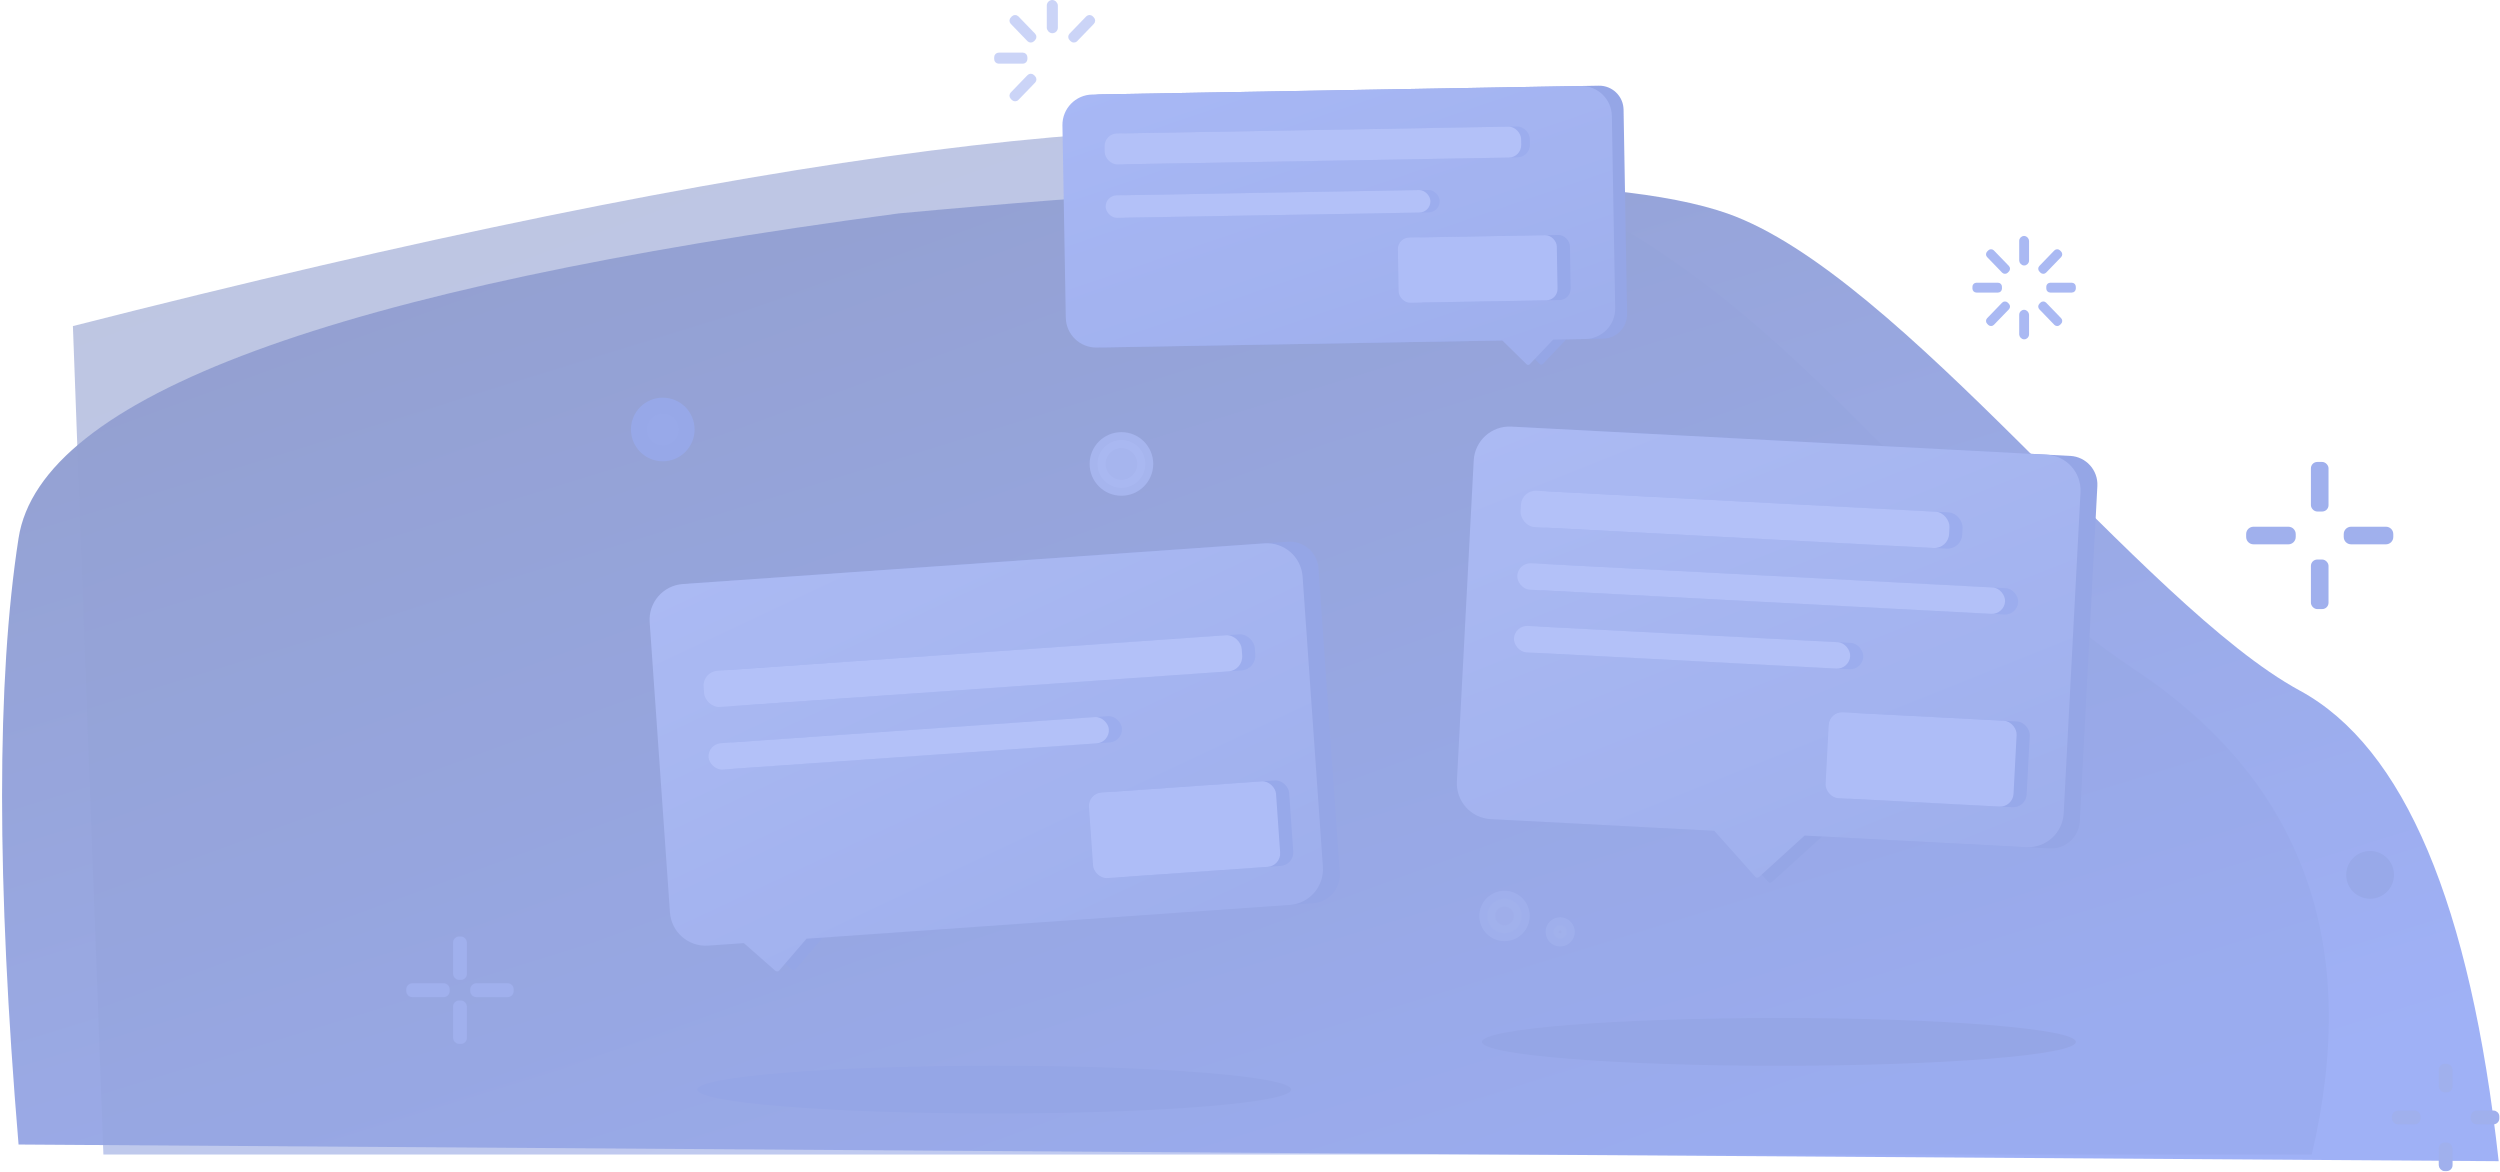 <?xml version="1.0" encoding="UTF-8"?>
<svg width="943px" height="442px" viewBox="0 0 943 442" version="1.1" xmlns="http://www.w3.org/2000/svg" xmlns:xlink="http://www.w3.org/1999/xlink">
    <!-- Generator: Sketch 52.6 (67491) - http://www.bohemiancoding.com/sketch -->
    <title>bottom-illustration</title>
    <desc>Created with Sketch.</desc>
    <defs>
        <linearGradient x1="2.113%" y1="2.698%" x2="78.327%" y2="100%" id="linearGradient-1">
            <stop stop-color="#102B8F" offset="0%"></stop>
            <stop stop-color="#2C53EB" offset="100%"></stop>
        </linearGradient>
        <linearGradient x1="2.113%" y1="2.698%" x2="75.471%" y2="96.353%" id="linearGradient-2">
            <stop stop-color="#102B8F" offset="0%"></stop>
            <stop stop-color="#1B42D4" offset="100%"></stop>
        </linearGradient>
        <linearGradient x1="6.676%" y1="-23.987%" x2="81.507%" y2="93.065%" id="linearGradient-3">
            <stop stop-color="#4265EB" offset="0%"></stop>
            <stop stop-color="#2C50D7" offset="100%"></stop>
        </linearGradient>
        <linearGradient x1="6.676%" y1="-23.987%" x2="81.507%" y2="93.065%" id="linearGradient-4">
            <stop stop-color="#4B6BE7" offset="0%"></stop>
            <stop stop-color="#2C50D7" offset="100%"></stop>
        </linearGradient>
    </defs>
    <g id="Authentication" stroke="none" stroke-width="1" fill="none" fill-rule="evenodd" opacity="0.457">
        <g id="bottom-illustration" fill-rule="nonzero">
            <g id="Group">
                <g id="Group-2">
                    <path d="M339,80.5 C503.667,65.167 607.833,65.167 651.5,80.5 C717,103.5 808.5,228.474 867.5,260.5 C906.833,281.851 931.833,341.017 942.5,438 L7,431.714 C-1.299,332.637 -1.299,256.399 7,203 C15.299,149.601 125.965,108.768 339,80.5 Z" id="Path" fill="url(#linearGradient-1)"></path>
                    <path d="M27.5,123 C287.167,56.777 458.667,34.777 542,57 C667,90.334 712,190.119 806,253.119 C868.667,295.119 890.667,355.913 872,435.5 L39,435.5 L27.5,123 Z" id="Path" fill="url(#linearGradient-2)" opacity="0.603"></path>
                    <g id="Group-5" transform="translate(848, 175)" fill="#2E51D8" stroke="#2E51D8" stroke-width="0.75">
                        <rect id="Rectangle" x="24.054" y="-0.375" width="5.893" height="17.946" rx="2.025"></rect>
                        <rect id="Rectangle-Copy-6" x="24.054" y="36.429" width="5.893" height="17.946" rx="2.025"></rect>
                        <path d="M44.855,18.027 L45.948,18.027 C47.274,18.027 48.348,19.101 48.348,20.427 L48.348,33.573 C48.348,34.899 47.274,35.973 45.948,35.973 L44.855,35.973 C43.53,35.973 42.455,34.899 42.455,33.573 L42.455,20.427 C42.455,19.101 43.53,18.027 44.855,18.027 Z" id="Rectangle-Copy-7" transform="translate(45.402, 27) rotate(-270) translate(-45.402, -27) "></path>
                        <path d="M8.052,18.027 L9.145,18.027 C10.47,18.027 11.545,19.101 11.545,20.427 L11.545,33.573 C11.545,34.899 10.47,35.973 9.145,35.973 L8.052,35.973 C6.726,35.973 5.652,34.899 5.652,33.573 L5.652,20.427 C5.652,19.101 6.726,18.027 8.052,18.027 Z" id="Rectangle-Copy-8" transform="translate(8.598, 27) rotate(-270) translate(-8.598, -27) "></path>
                    </g>
                    <g id="Group-8" transform="translate(744, 89)" fill="#4566E4" stroke="#4566E4" stroke-width="0.75">
                        <rect id="Rectangle" x="18.018" y="0.375" width="2.964" height="10.393" rx="1.482"></rect>
                        <rect id="Rectangle-Copy-6" x="18.018" y="28.232" width="2.964" height="10.393" rx="1.482"></rect>
                        <path d="M33.071,14.304 C32.45,14.304 31.946,14.807 31.946,15.429 L31.946,23.571 C31.946,24.193 32.45,24.696 33.071,24.696 L33.786,24.696 C34.407,24.696 34.911,24.193 34.911,23.571 L34.911,15.429 C34.911,14.807 34.407,14.304 33.786,14.304 L33.071,14.304 Z" id="Rectangle-Copy-7" transform="translate(33.429, 19.5) rotate(-270) translate(-33.429, -19.5) "></path>
                        <path d="M5.214,14.304 C4.593,14.304 4.089,14.807 4.089,15.429 L4.089,23.571 C4.089,24.193 4.593,24.696 5.214,24.696 L5.929,24.696 C6.55,24.696 7.054,24.193 7.054,23.571 L7.054,15.429 C7.054,14.807 6.55,14.304 5.929,14.304 L5.214,14.304 Z" id="Rectangle-Copy-8" transform="translate(5.571, 19.5) rotate(-270) translate(-5.571, -19.5) "></path>
                        <path d="M29.009,4.45 C28.989,4.45 28.989,4.45 28.969,4.45 C28.347,4.461 27.852,4.973 27.863,5.594 L28.003,13.735 C28.013,14.341 28.501,14.829 29.106,14.841 L29.689,14.852 C29.709,14.852 29.709,14.852 29.729,14.852 C30.351,14.841 30.846,14.329 30.835,13.708 L30.695,5.567 C30.685,4.961 30.197,4.473 29.592,4.461 L29.009,4.45 Z" id="Rectangle" transform="translate(29.349, 9.651) rotate(-315) translate(-29.349, -9.651) "></path>
                        <path d="M9.311,24.148 C9.291,24.148 9.291,24.148 9.271,24.148 C8.649,24.159 8.154,24.671 8.165,25.292 L8.305,33.433 C8.315,34.039 8.803,34.527 9.408,34.539 L9.991,34.55 C10.011,34.55 10.011,34.55 10.031,34.55 C10.653,34.539 11.148,34.027 11.137,33.406 L10.997,25.265 C10.987,24.659 10.499,24.171 9.894,24.159 L9.311,24.148 Z" id="Rectangle-Copy-6" transform="translate(9.651, 29.349) rotate(-315) translate(-9.651, -29.349) "></path>
                        <path d="M29.106,24.159 C28.501,24.171 28.013,24.659 28.003,25.265 L27.863,33.406 C27.863,33.426 27.863,33.426 27.863,33.446 C27.875,34.067 28.388,34.561 29.009,34.55 L29.592,34.539 C30.197,34.527 30.685,34.039 30.695,33.433 L30.835,25.292 C30.835,25.272 30.835,25.272 30.835,25.252 C30.823,24.631 30.31,24.137 29.689,24.148 L29.106,24.159 Z" id="Rectangle-Copy-7" transform="translate(29.349, 29.349) rotate(-585) translate(-29.349, -29.349) "></path>
                        <path d="M9.408,4.461 C8.803,4.473 8.315,4.961 8.305,5.567 L8.165,13.708 C8.165,13.728 8.165,13.728 8.165,13.748 C8.177,14.369 8.69,14.863 9.311,14.852 L9.894,14.841 C10.499,14.829 10.987,14.341 10.997,13.735 L11.137,5.594 C11.137,5.574 11.137,5.574 11.137,5.554 C11.125,4.933 10.612,4.439 9.991,4.45 L9.408,4.461 Z" id="Rectangle-Copy-8" transform="translate(9.651, 9.651) rotate(-585) translate(-9.651, -9.651) "></path>
                    </g>
                    <g id="Group-8-Copy" opacity="0.606" transform="translate(375, 0)" fill="#4566E4" stroke="#4566E4" stroke-width="0.75">
                        <rect id="Rectangle" x="20.223" y="0.375" width="3.429" height="11.786" rx="1.714"></rect>
                        <path d="M5.904,16.045 C5.158,16.045 4.554,16.649 4.554,17.395 L4.554,26.48 C4.554,27.226 5.158,27.83 5.904,27.83 L6.632,27.83 C7.378,27.83 7.982,27.226 7.982,26.48 L7.982,17.395 C7.982,16.649 7.378,16.045 6.632,16.045 L5.904,16.045 Z" id="Rectangle-Copy-8" transform="translate(6.268, 21.938) rotate(-270) translate(-6.268, -21.938) "></path>
                        <path d="M32.675,4.961 C32.651,4.96 32.651,4.96 32.626,4.96 C31.881,4.973 31.287,5.588 31.3,6.333 L31.455,15.417 C31.468,16.143 32.053,16.73 32.78,16.743 L33.36,16.754 C33.385,16.755 33.385,16.755 33.409,16.754 C34.154,16.742 34.748,16.127 34.736,15.381 L34.58,6.298 C34.567,5.572 33.982,4.985 33.256,4.971 L32.675,4.961 Z" id="Rectangle" transform="translate(33.018, 10.857) rotate(-315) translate(-33.018, -10.857) "></path>
                        <path d="M10.515,27.121 C10.49,27.12 10.49,27.12 10.466,27.121 C9.721,27.133 9.127,27.748 9.139,28.494 L9.295,37.577 C9.308,38.303 9.893,38.89 10.619,38.904 L11.2,38.914 C11.224,38.915 11.224,38.915 11.249,38.915 C11.994,38.902 12.588,38.287 12.575,37.542 L12.42,28.458 C12.407,27.732 11.822,27.145 11.095,27.132 L10.515,27.121 Z" id="Rectangle-Copy-6" transform="translate(10.857, 33.018) rotate(-315) translate(-10.857, -33.018) "></path>
                        <path d="M10.619,4.971 C9.893,4.985 9.308,5.572 9.295,6.298 L9.139,15.381 C9.139,15.406 9.139,15.406 9.139,15.43 C9.154,16.175 9.769,16.768 10.515,16.754 L11.095,16.743 C11.822,16.73 12.407,16.143 12.42,15.417 L12.575,6.333 C12.576,6.309 12.576,6.309 12.575,6.285 C12.561,5.539 11.945,4.946 11.2,4.961 L10.619,4.971 Z" id="Rectangle-Copy-8" transform="translate(10.857, 10.857) rotate(-585) translate(-10.857, -10.857) "></path>
                    </g>
                    <g id="1" transform="translate(507.449, 86.5) rotate(-1) translate(-507.449, -86.5) translate(401.449, 34)">
                        <path d="M188.635,95.452 L179.659,104.581 C179.326,104.92 178.781,104.925 178.442,104.591 C178.439,104.588 178.436,104.585 178.432,104.581 L169.457,95.452 L14.437,95.452 C9.367,95.452 5.257,91.342 5.257,86.272 L5.257,9.18 C5.257,4.11 9.367,-1.44147041e-12 14.437,-1.44240175e-12 L202.553,-1.44240175e-12 C207.623,-1.44333309e-12 211.733,4.11 211.733,9.18 L211.733,86.272 C211.733,91.342 207.623,95.452 202.553,95.452 L188.635,95.452 Z" id="Combined-Shape-Copy" fill="#173BC7"></path>
                        <path d="M183.672,95.452 L174.697,104.581 C174.364,104.92 173.819,104.925 173.48,104.591 C173.476,104.588 173.473,104.585 173.47,104.581 L164.494,95.452 L11.475,95.452 C5.138,95.452 -4.15989018e-12,90.315 -4.1691095e-12,83.977 L-4.16555679e-12,11.475 C-4.1663329e-12,5.138 5.138,-1.40393409e-12 11.475,-1.40509826e-12 L195.793,-1.40865097e-12 C202.131,-1.40981515e-12 207.268,5.138 207.268,11.475 L207.268,83.977 C207.268,90.315 202.131,95.452 195.793,95.452 L183.672,95.452 Z" id="Combined-Shape" fill="url(#linearGradient-3)"></path>
                        <rect id="Rectangle-Copy-4" fill="#1B41D1" x="130.679" y="56.036" width="59.929" height="24.568" rx="4.303"></rect>
                        <rect id="Rectangle" fill="#4E6FEE" x="125.717" y="56.036" width="59.929" height="24.568" rx="4.303"></rect>
                        <rect id="Rectangle" fill="#264BD9" x="19.053" y="14.848" width="157.131" height="11.666" rx="4.733"></rect>
                        <rect id="Rectangle-Copy" fill="#264BD9" x="19.28" y="38.181" width="122.512" height="8.485" rx="4.242"></rect>
                        <rect id="Rectangle" fill="#5877EF" x="15.771" y="14.848" width="157.131" height="11.666" rx="4.733"></rect>
                        <rect id="Rectangle-Copy" fill="#5877EF" x="15.771" y="38.181" width="122.512" height="8.485" rx="4.242"></rect>
                    </g>
                    <g id="2" transform="translate(376, 286.697) rotate(-4) translate(-376, -286.697) translate(249, 212.197)">
                        <path d="M56.905,136.716 L45.771,147.962 C45.378,148.359 44.737,148.362 44.339,147.969 C44.337,147.967 44.335,147.964 44.332,147.962 L33.199,136.716 L17.003,136.716 C11.038,136.716 6.203,131.88 6.203,125.916 L6.203,10.8 C6.203,4.835 11.038,-6.64058668e-14 17.003,-6.75015599e-14 L242.288,-6.21724894e-14 C248.252,-6.32681825e-14 253.088,4.835 253.088,10.8 L253.088,125.916 C253.088,131.88 248.252,136.716 242.288,136.716 L56.905,136.716 Z" id="Combined-Shape" fill="#173BC7"></path>
                        <path d="M50.702,136.716 L39.568,147.962 C39.175,148.359 38.534,148.362 38.136,147.969 C38.134,147.967 38.131,147.964 38.129,147.962 L26.996,136.716 L13.5,136.716 C6.044,136.716 9.13077564e-16,130.671 0,123.216 L0,13.5 C-9.13077564e-16,6.044 6.044,-6.79083004e-14 13.5,-6.92779167e-14 L233.385,-6.92779167e-14 C240.84,-8.38917728e-14 246.885,6.044 246.885,13.5 L246.885,123.216 C246.885,130.671 240.84,136.716 233.385,136.716 L50.702,136.716 Z" id="Combined-Shape" fill="url(#linearGradient-4)"></path>
                        <rect id="Rectangle-Copy-3" fill="#1B41D1" x="165.417" y="89.487" width="70.716" height="32.315" rx="5.062"></rect>
                        <rect id="Rectangle" fill="#4E6FEE" x="160.454" y="89.487" width="70.716" height="32.315" rx="5.062"></rect>
                        <rect id="Rectangle" fill="#264BD9" x="23.572" y="33.557" width="203.463" height="13.672" rx="5.569"></rect>
                        <rect id="Rectangle-Copy" fill="#264BD9" x="23.572" y="60.901" width="151.356" height="9.943" rx="4.971"></rect>
                        <rect id="Rectangle" fill="#5877EF" x="18.609" y="33.557" width="203.463" height="13.672" rx="5.569"></rect>
                        <rect id="Rectangle-Copy" fill="#5877EF" x="18.609" y="60.901" width="151.356" height="9.943" rx="4.971"></rect>
                    </g>
                    <g id="3" transform="translate(670.061, 249.77) rotate(3) translate(-670.061, -249.77) translate(552.061, 166.27)">
                        <path d="M138.485,148.263 L138.566,148.345 L120.671,166.404 C120.278,166.801 119.637,166.804 119.239,166.411 C119.237,166.408 119.235,166.406 119.233,166.404 L101.338,148.345 L101.419,148.263 L17.025,148.263 C11.06,148.263 6.225,143.428 6.225,137.463 L6.225,10.8 C6.225,4.835 11.06,-7.34316038e-13 17.025,-7.35411732e-13 L224.621,-7.38964445e-13 C230.585,-7.40060138e-13 235.421,4.835 235.421,10.8 L235.421,137.463 C235.421,143.428 230.585,148.263 224.621,148.263 L138.485,148.263 Z" id="Combined-Shape-Copy-2" fill="#173BC7"></path>
                        <path d="M132.042,148.263 L115.709,164.747 C115.315,165.144 114.674,165.147 114.277,164.753 C114.275,164.751 114.273,164.749 114.27,164.747 L97.937,148.263 L13.5,148.263 C6.044,148.263 -5.22868146e-12,142.219 -5.22959454e-12,134.763 L-5.22959454e-12,13.5 C-5.23050761e-12,6.044 6.044,-7.37594829e-13 13.5,-7.38964445e-13 L215.696,-7.38964445e-13 C223.152,-7.40334062e-13 229.196,6.044 229.196,13.5 L229.196,134.763 C229.196,142.219 223.152,148.263 215.696,148.263 L132.042,148.263 Z" id="Combined-Shape" fill="url(#linearGradient-4)"></path>
                        <rect id="Rectangle-Copy-5" fill="#1B41D1" x="143.913" y="101.087" width="70.964" height="32.398" rx="5.062"></rect>
                        <rect id="Rectangle" fill="#4E6FEE" x="138.95" y="101.087" width="70.964" height="32.398" rx="5.062"></rect>
                        <rect id="Rectangle" fill="#264BD9" x="23.637" y="23.676" width="161.847" height="13.707" rx="5.569"></rect>
                        <rect id="Rectangle-Copy" fill="#264BD9" x="23.637" y="51.089" width="184.257" height="9.969" rx="4.984"></rect>
                        <rect id="Rectangle-Copy-2" fill="#264BD9" x="23.637" y="74.765" width="126.988" height="9.969" rx="4.984"></rect>
                        <rect id="Rectangle" fill="#5877EF" x="18.675" y="23.676" width="161.847" height="13.707" rx="5.569"></rect>
                        <rect id="Rectangle-Copy" fill="#5877EF" x="18.675" y="51.089" width="184.257" height="9.969" rx="4.984"></rect>
                        <rect id="Rectangle-Copy-2" fill="#5877EF" x="18.675" y="74.765" width="126.988" height="9.969" rx="4.984"></rect>
                    </g>
                </g>
                <circle id="Oval-Copy-3" stroke="#1B40CD" stroke-width="6" fill="#1C41CE" cx="250" cy="162" r="9"></circle>
                <circle id="Oval-Copy-4" fill="#1C41CE" cx="894" cy="330" r="9"></circle>
                <ellipse id="shadow2" fill="#173BC7" cx="671" cy="393" rx="112" ry="9"></ellipse>
                <ellipse id="shadow1" fill="#173BC7" cx="375" cy="411" rx="112" ry="9"></ellipse>
                <circle id="Oval-Copy-5" stroke="#4566E4" stroke-width="6" fill="#4566E4" opacity="0.798" cx="423" cy="175" r="9"></circle>
                <circle id="Oval-Copy-6" stroke="#3154D7" stroke-width="6" fill="#3152D1" opacity="0.798" cx="567.5" cy="345.5" r="6.5"></circle>
                <circle id="Oval-Copy-7" stroke="#3154D7" stroke-width="6" fill="#3152D1" opacity="0.798" cx="588.5" cy="351.5" r="2.5"></circle>
                <g id="Group-5-Copy" transform="translate(154, 354)" fill="#2E51D8" stroke="#2E51D8" stroke-width="1.5">
                    <rect id="Rectangle" x="17.643" y="0" width="3.714" height="14.857" rx="1.5"></rect>
                    <rect id="Rectangle-Copy-6" x="17.643" y="24.143" width="3.714" height="14.857" rx="1.5"></rect>
                    <path d="M31.214,12.071 L31.929,12.071 C32.757,12.071 33.429,12.743 33.429,13.571 L33.429,25.429 C33.429,26.257 32.757,26.929 31.929,26.929 L31.214,26.929 C30.386,26.929 29.714,26.257 29.714,25.429 L29.714,13.571 C29.714,12.743 30.386,12.071 31.214,12.071 Z" id="Rectangle-Copy-7" transform="translate(31.571, 19.5) rotate(-270) translate(-31.571, -19.5) "></path>
                    <path d="M7.071,12.071 L7.786,12.071 C8.614,12.071 9.286,12.743 9.286,13.571 L9.286,25.429 C9.286,26.257 8.614,26.929 7.786,26.929 L7.071,26.929 C6.243,26.929 5.571,26.257 5.571,25.429 L5.571,13.571 C5.571,12.743 6.243,12.071 7.071,12.071 Z" id="Rectangle-Copy-8" transform="translate(7.429, 19.5) rotate(-270) translate(-7.429, -19.5) "></path>
                </g>
                <g id="Group-5-Copy-2" transform="translate(903, 402)" fill="#2E51D8" stroke="#2E51D8" stroke-width="1.5">
                    <rect id="Rectangle" x="17.643" y="0" width="3.714" height="9.286" rx="1.5"></rect>
                    <rect id="Rectangle-Copy-6" x="17.643" y="29.714" width="3.714" height="9.286" rx="1.5"></rect>
                    <path d="M34,14.857 L34.714,14.857 C35.543,14.857 36.214,15.529 36.214,16.357 L36.214,22.643 C36.214,23.471 35.543,24.143 34.714,24.143 L34,24.143 C33.172,24.143 32.5,23.471 32.5,22.643 L32.5,16.357 C32.5,15.529 33.172,14.857 34,14.857 Z" id="Rectangle-Copy-7" transform="translate(34.357, 19.5) rotate(-270) translate(-34.357, -19.5) "></path>
                    <path d="M4.286,14.857 L5,14.857 C5.828,14.857 6.5,15.529 6.5,16.357 L6.5,22.643 C6.5,23.471 5.828,24.143 5,24.143 L4.286,24.143 C3.457,24.143 2.786,23.471 2.786,22.643 L2.786,16.357 C2.786,15.529 3.457,14.857 4.286,14.857 Z" id="Rectangle-Copy-8" transform="translate(4.643, 19.5) rotate(-270) translate(-4.643, -19.5) "></path>
                </g>
            </g>
        </g>
    </g>
</svg>